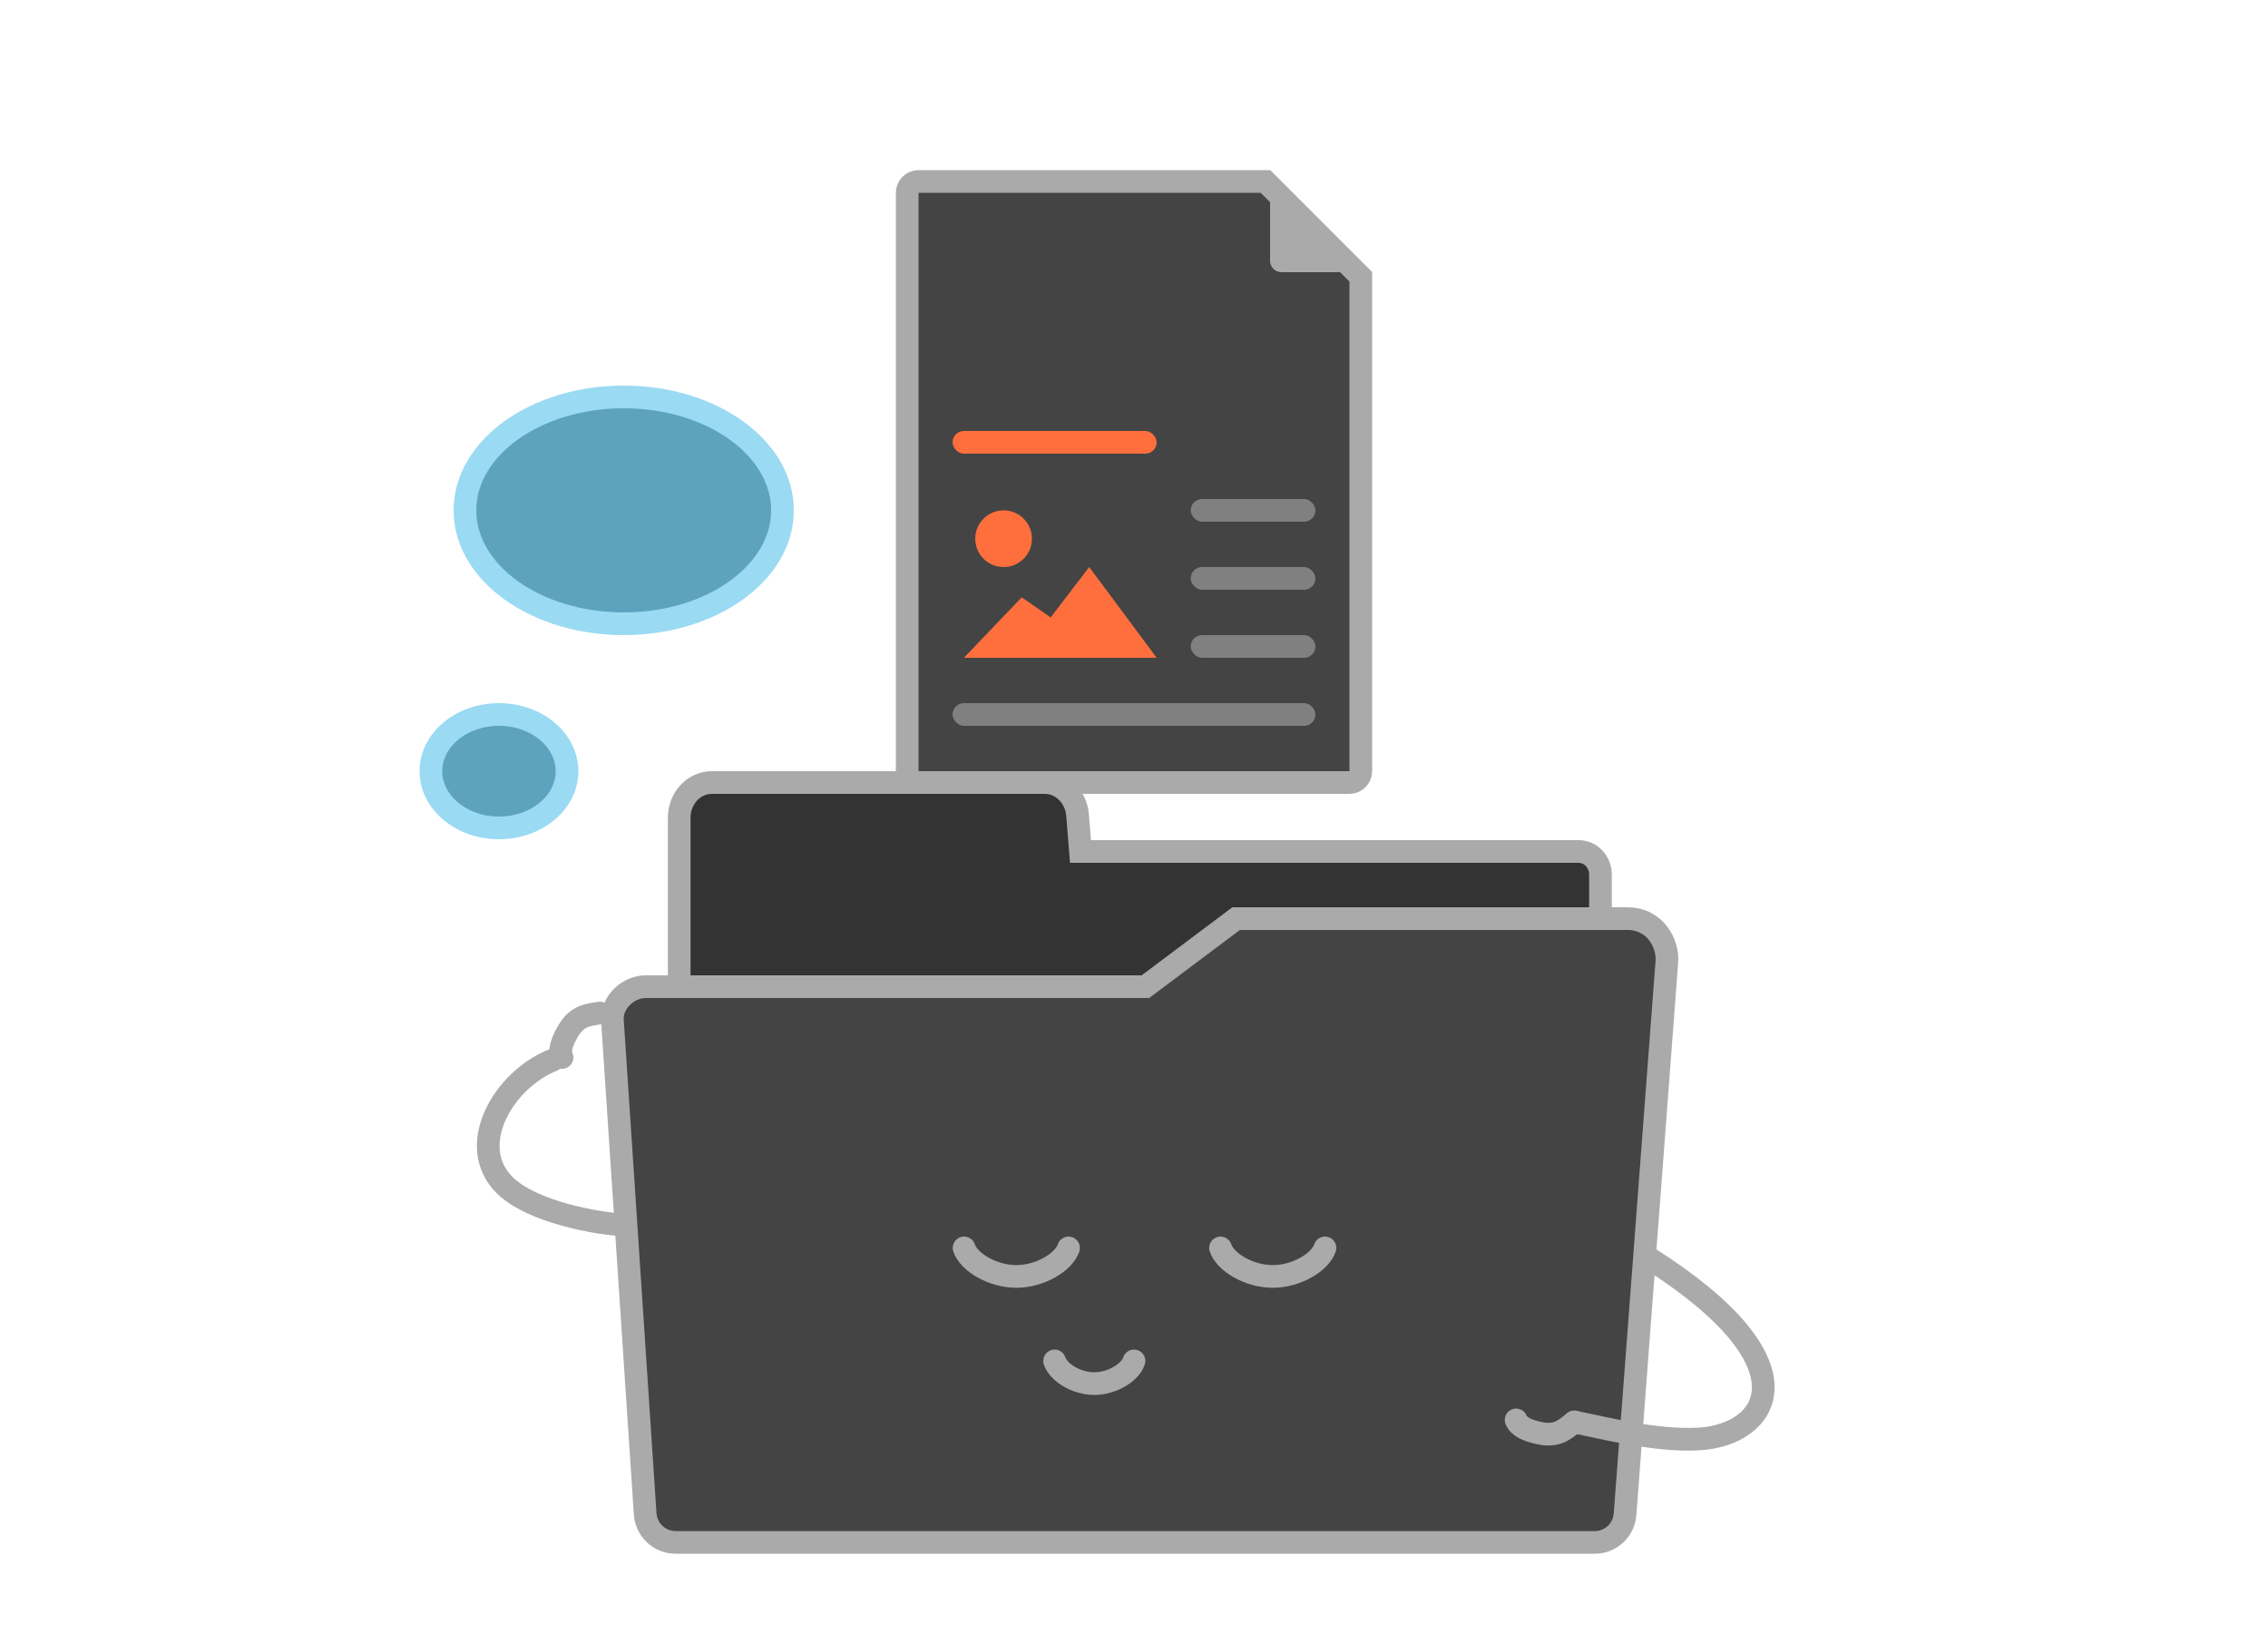 <svg width="200" height="145" viewBox="0 0 200 145" fill="none" xmlns="http://www.w3.org/2000/svg">
<path d="M141.134 127.625H59.897V72.1C59.897 70.391 61.172 69 62.786 69H92.129C93.63 69 94.868 70.232 95.018 71.822L95.281 75.081H139.22C140.271 75.081 141.134 75.995 141.134 77.108V127.625Z" fill="#333333" stroke="#AAAAAA" stroke-width="2"/>
<path d="M140.656 136H59.579C58.155 136 56.969 134.896 56.89 133.438L54.007 90C53.888 88.384 55.424 86.961 57.006 87H101.006L109.006 81H143.506C146.006 81 147.142 83.257 146.984 84.874L143.306 133.477C143.227 134.896 142.04 136 140.656 136Z" fill="#444444" stroke="#AAAAAA" stroke-width="2"/>
<path d="M93 120C93.318 121 94.909 122 96.5 122C98.091 122 99.682 121 100 120" stroke="#AAAAAA" stroke-width="2" stroke-linecap="round"/>
<path d="M85.016 110.037C85.435 111.294 87.528 112.55 89.622 112.55C91.716 112.55 93.81 111.294 94.228 110.037" stroke="#AAAAAA" stroke-width="2" stroke-linecap="round"/>
<path d="M107.629 110.037C108.048 111.294 110.142 112.55 112.236 112.55C114.329 112.55 116.423 111.294 116.842 110.037" stroke="#AAAAAA" stroke-width="2" stroke-linecap="round"/>
<path d="M145.332 110.882C160.332 120.381 155.914 126.526 149.832 126.882C146.008 127.105 141.332 125.882 138.832 125.382" stroke="#AAAAAA" stroke-width="2" stroke-linecap="round"/>
<path d="M133.698 125.201C133.937 125.803 134.704 126.158 135.831 126.381C137.339 126.681 137.976 126.053 138.831 125.381" stroke="#AAAAAA" stroke-width="2" stroke-linecap="round"/>
<g filter="url(#filter0_d_836_69090)">
<path d="M80 10C80 9.448 80.448 9 81 9H111.586L120 17.414V61C120 61.552 119.552 62 119 62H81C80.448 62 80 61.552 80 61V10Z" fill="#444444" stroke="#AAAAAA" stroke-width="2"/>
<path d="M112 8L121 17H113C112.448 17 112 16.552 112 16V8Z" fill="#AAAAAA"/>
<rect x="105" y="37" width="11" height="2" rx="1" fill="#808080"/>
<rect x="84" y="31" width="18" height="2" rx="1" fill="#FF6F3D"/>
<rect x="105" y="43" width="11" height="2" rx="1" fill="#808080"/>
<rect x="105" y="49" width="11" height="2" rx="1" fill="#808080"/>
<rect x="84" y="55" width="32" height="2" rx="1" fill="#808080"/>
<path d="M90.1 45.667L85 51H102L96.05 43L92.65 47.444L90.1 45.667Z" fill="#FF6F3D"/>
<circle cx="88.5" cy="40.5" r="2.5" fill="#FF6F3D"/>
</g>
<ellipse cx="44" cy="68" rx="6" ry="5" fill="#5EA3BE" stroke="#9ADAF3" stroke-width="2"/>
<ellipse cx="55" cy="45" rx="14" ry="10" fill="#5EA3BE" stroke="#9ADAF3" stroke-width="2"/>
<path d="M48.763 93.468C44.397 95.215 41.008 101.007 44.501 104.5C46.866 106.866 52.776 107.925 55.001 108" stroke="#AAAAAA" stroke-width="2" stroke-linecap="round"/>
<path d="M49.564 93.245C49.279 92.663 49.532 91.857 50.124 90.872C50.915 89.554 51.808 89.504 52.88 89.322" stroke="#AAAAAA" stroke-width="2" stroke-linecap="round"/>
<defs>
<filter id="filter0_d_836_69090" x="64" y="0" width="72" height="85" filterUnits="userSpaceOnUse" color-interpolation-filters="sRGB">
<feFlood flood-opacity="0" result="BackgroundImageFix"/>
<feColorMatrix in="SourceAlpha" type="matrix" values="0 0 0 0 0 0 0 0 0 0 0 0 0 0 0 0 0 0 127 0" result="hardAlpha"/>
<feOffset dy="7"/>
<feGaussianBlur stdDeviation="7.5"/>
<feColorMatrix type="matrix" values="0 0 0 0 0.333 0 0 0 0 0.333 0 0 0 0 0.333 0 0 0 0.1 0"/>
<feBlend mode="normal" in2="BackgroundImageFix" result="effect1_dropShadow_836_69090"/>
<feBlend mode="normal" in="SourceGraphic" in2="effect1_dropShadow_836_69090" result="shape"/>
</filter>
</defs>
</svg>
